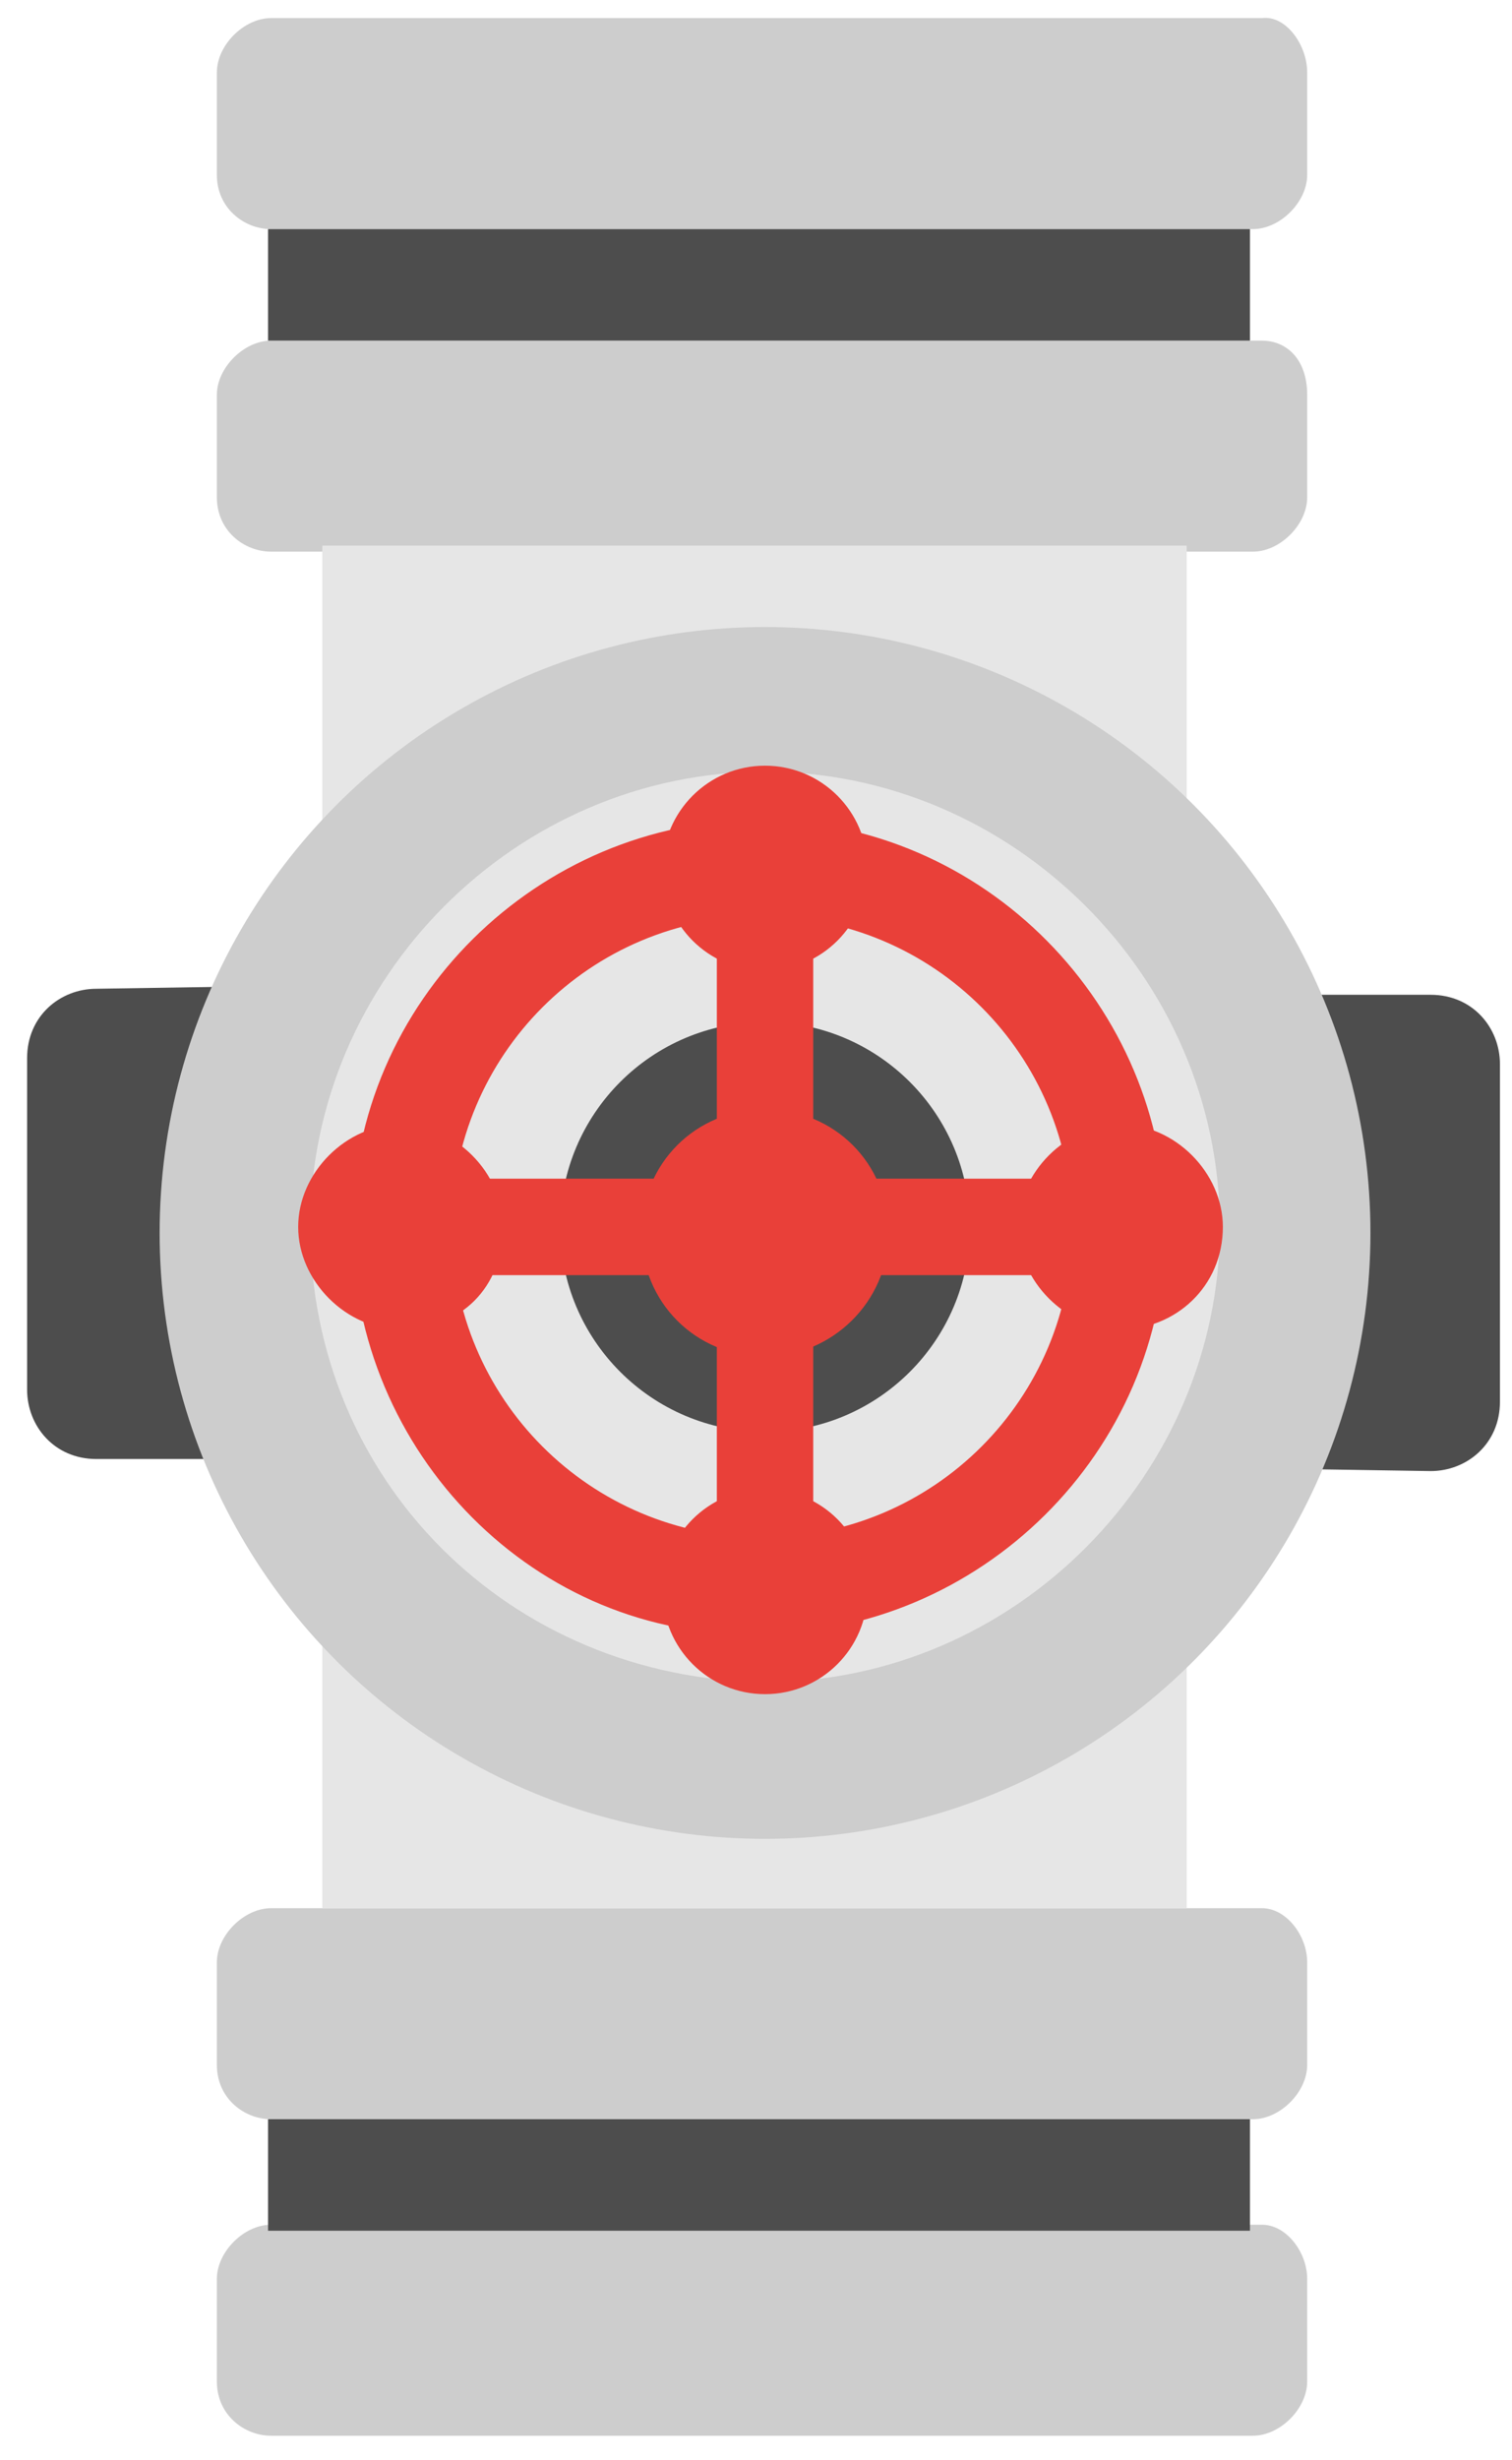 <?xml version="1.0" encoding="utf-8"?>
<!-- Generator: Adobe Illustrator 28.3.0, SVG Export Plug-In . SVG Version: 6.00 Build 0)  -->
<svg version="1.1" id="Svg21" xmlns="http://www.w3.org/2000/svg" xmlns:xlink="http://www.w3.org/1999/xlink" x="0px" y="0px"
	 viewBox="0 0 50.2 81.6" style="enable-background:new 0 0 50.2 81.6;" xml:space="preserve">
<style type="text/css">
	.Svg21_st0{fill:#CDCDCD;}
	.Svg21_st1{fill:#4D4D4D;}
	.Svg21_st2{fill:#E6E6E6;}
	.Svg21_st3{fill:#E94039;}
</style>
<g id="Svg21_vana">
	<g>
		<g>
			<g>
				<g>
					<g>
						<path class="Svg21_st0" d="M43.4,75.6V79c0,0.9-0.9,1.8-1.8,1.8H9c-0.9,0-1.8-0.7-1.8-1.8v-3.4c0-0.9,0.9-1.8,1.8-1.8h32.9
							C42.7,73.8,43.4,74.7,43.4,75.6z"/>
					</g>
				</g>
				<g>
					<g>
						<path class="Svg21_st0" d="M43.4,65.1v3.4c0,0.9-0.9,1.8-1.8,1.8H9c-0.9,0-1.8-0.7-1.8-1.8v-3.4c0-0.9,0.9-1.8,1.8-1.8h32.9
							C42.7,63.3,43.4,64.2,43.4,65.1z"/>
					</g>
				</g>
				<rect x="8.9" y="70.3" class="Svg21_st1" width="32.6" height="3.7"/>
			</g>
		</g>
		<g>
			<g>
				<g>
					<g>
						<path class="Svg21_st0" d="M43.4,13.1v3.4c0,0.9-0.9,1.8-1.8,1.8H9c-0.9,0-1.8-0.7-1.8-1.8v-3.4c0-0.9,0.9-1.8,1.8-1.8h32.9
							C42.7,11.3,43.4,11.9,43.4,13.1z"/>
					</g>
				</g>
				<g>
					<g>
						<path class="Svg21_st0" d="M43.4,2.4v3.4c0,0.9-0.9,1.8-1.8,1.8H9c-0.9,0-1.8-0.7-1.8-1.8V2.4c0-0.9,0.9-1.8,1.8-1.8h32.9
							C42.7,0.5,43.4,1.5,43.4,2.4z"/>
					</g>
				</g>
				<rect x="8.9" y="7.6" class="Svg21_st1" width="32.6" height="3.7"/>
			</g>
		</g>
		<g>
			<path class="Svg21_st1" d="M41.1,48.7V33h6.4c1.4,0,2.3,1.1,2.3,2.3v11.2c0,1.4-1.1,2.3-2.3,2.3L41.1,48.7L41.1,48.7z"/>
		</g>
		<g>
			<path class="Svg21_st1" d="M9.6,32.7v15.7H3.2c-1.4,0-2.3-1.1-2.3-2.3v-11c0-1.4,1.1-2.3,2.3-2.3L9.6,32.7L9.6,32.7z"/>
		</g>
		<g>
			<rect x="10.7" y="18.1" class="Svg21_st2" width="28.7" height="45.2"/>
		</g>
		<g>
			<ellipse class="Svg21_st0" cx="25.4" cy="40.9" rx="20.1" ry="20.1"/>
			<path class="Svg21_st2" d="M10.3,40.7c0-8.2,6.8-15.1,15.1-15.1c8.2,0,15.1,6.8,15.1,15.1c0,8.2-6.8,15.1-15.1,15.1
				C16.9,55.7,10.3,49.1,10.3,40.7z"/>
		</g>
		<g>
			<circle class="Svg21_st1" cx="25.4" cy="40.7" r="6.8"/>
		</g>
		<g id="Svg21_Act2_00000150073242212255192500000014663562668050395058_">
			<g>
				<path class="Svg21_st3" d="M11.7,40.7c0-7.5,6.2-13.5,13.5-13.5c7.5,0,13.5,6.2,13.5,13.5c0,7.5-6.2,13.5-13.5,13.5
					C17.8,54.4,11.7,48.2,11.7,40.7z M35.6,40.7c0-5.7-4.6-10.3-10.3-10.3S15,35,15,40.7S19.6,51,25.3,51S35.6,46.4,35.6,40.7z"/>
			</g>
			<g>
				<g>
					<g>
						<rect x="13.3" y="39.1" class="Svg21_st3" width="24" height="3.2"/>
					</g>
					<g>
						<path class="Svg21_st3" d="M37.2,44.1c-1.8,0-3.4-1.6-3.4-3.4s1.6-3.4,3.4-3.4s3.4,1.6,3.4,3.4C40.6,42.7,39,44.1,37.2,44.1z"/>
					</g>
					<g>
						<path class="Svg21_st3" d="M13.3,44.1c-1.8,0-3.4-1.6-3.4-3.4s1.6-3.4,3.4-3.4s3.4,1.6,3.4,3.4C16.7,42.7,15.3,44.1,13.3,44.1z"/>
					</g>
				</g>
				<g>
					<g>
						<rect x="23.8" y="28.8" class="Svg21_st3" width="3.2" height="24"/>
					</g>
					<g>
						<circle class="Svg21_st3" cx="25.4" cy="52.8" r="3.4"/>
					</g>
					<g>
						<circle class="Svg21_st3" cx="25.4" cy="28.8" r="3.4"/>
					</g>
				</g>
			</g>
			<g>
				<path class="Svg21_st3" d="M25.4,45c-2.3,0-4.1-1.8-4.1-4.1s1.8-4.1,4.1-4.1s4.1,1.8,4.1,4.1S27.6,45,25.4,45z"/>
			</g>
		</g>
	</g>
</g>
</svg>
